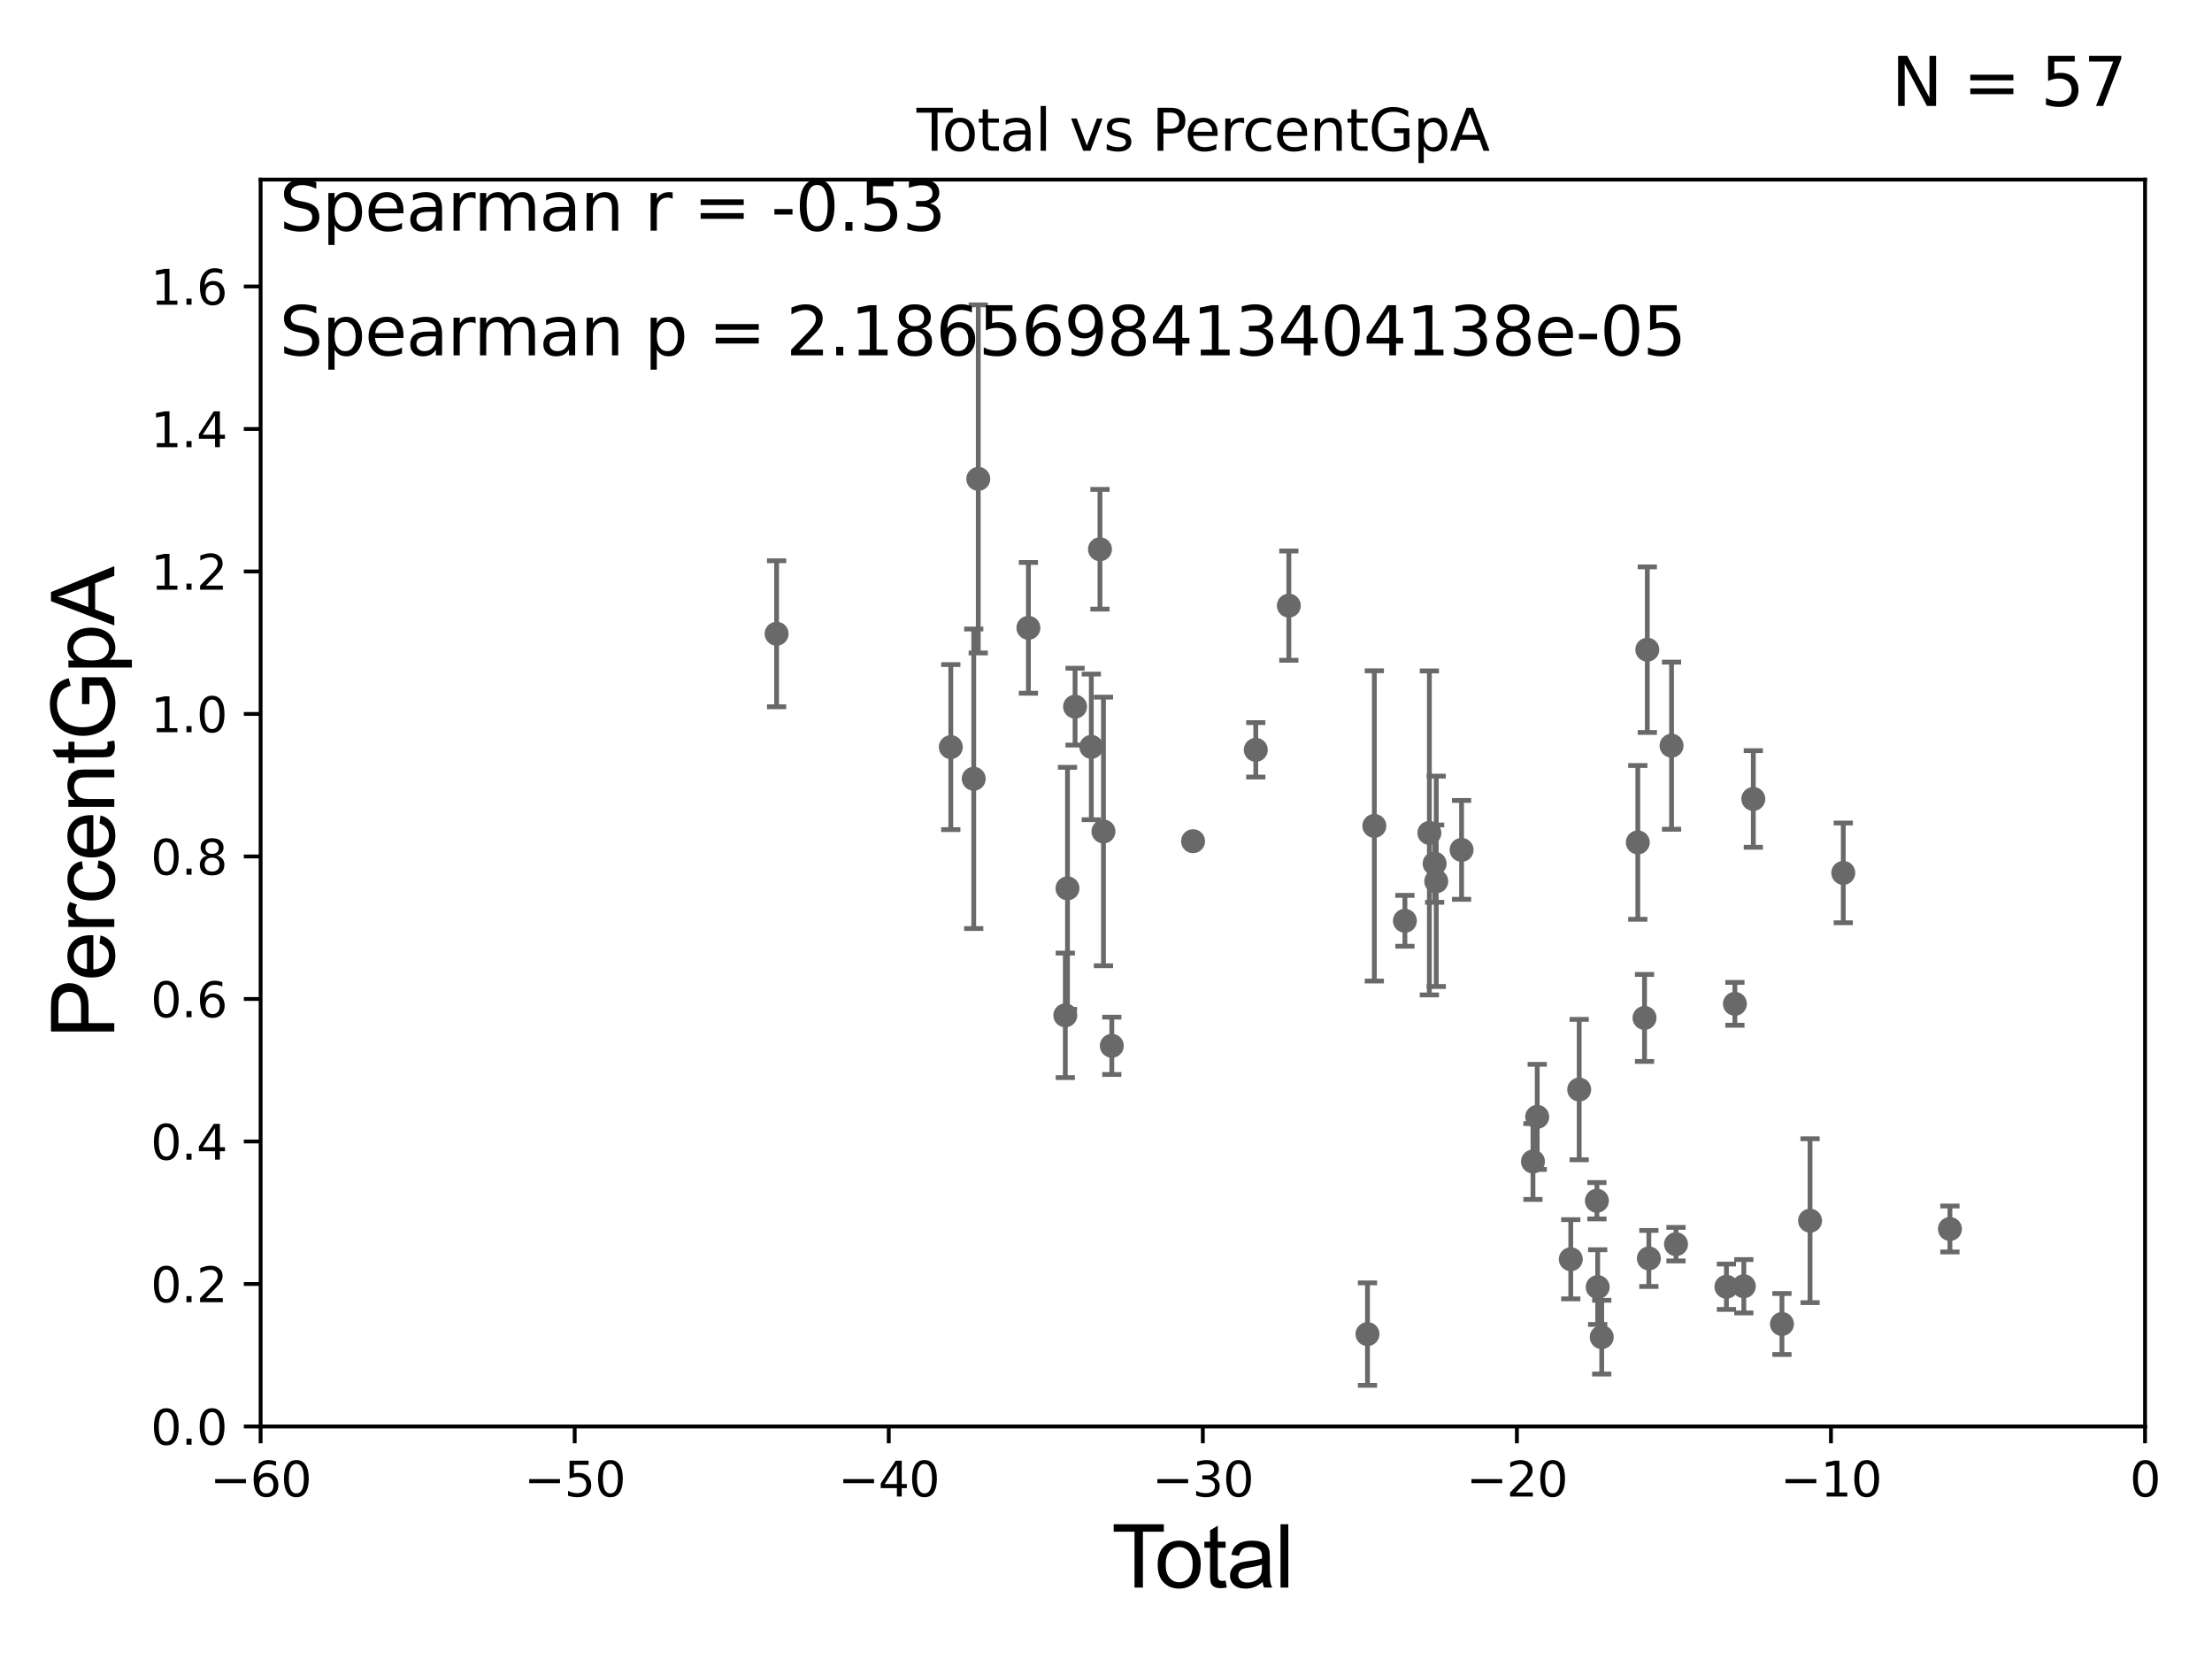 <?xml version="1.0" encoding="utf-8" standalone="no"?>
<!DOCTYPE svg PUBLIC "-//W3C//DTD SVG 1.1//EN"
  "http://www.w3.org/Graphics/SVG/1.1/DTD/svg11.dtd">
<svg xmlns:xlink="http://www.w3.org/1999/xlink" width="460.8pt" height="345.6pt" viewBox="0 0 460.8 345.6" xmlns="http://www.w3.org/2000/svg" version="1.1">
 <defs>
  <style type="text/css">*{stroke-linejoin: round; stroke-linecap: butt}</style>
 </defs>
 <g id="figure_1">
  <g id="patch_1">
   <path d="M 0 345.6 
L 460.8 345.6 
L 460.8 0 
L 0 0 
z
" style="fill: #ffffff"/>
  </g>
  <g id="axes_1">
   <g id="patch_2">
    <path d="M 54.29 297.16 
L 446.85 297.16 
L 446.85 37.411 
L 54.29 37.411 
z
" style="fill: #ffffff"/>
   </g>
   <g id="PathCollection_1">
    <defs>
     <path id="m093444ccf0" d="M 0 1.118 
C 0.297 1.118 0.581 1 0.791 0.791 
C 1 0.581 1.118 0.297 1.118 0 
C 1.118 -0.297 1 -0.581 0.791 -0.791 
C 0.581 -1 0.297 -1.118 0 -1.118 
C -0.297 -1.118 -0.581 -1 -0.791 -0.791 
C -1 -0.581 -1.118 -0.297 -1.118 0 
C -1.118 0.297 -1 0.581 -0.791 0.791 
C -0.581 1 -0.297 1.118 0 1.118 
z
" style="stroke: #696969"/>
    </defs>
    <g clip-path="url(#p11687b2392)">
     <use xlink:href="#m093444ccf0" x="161.782" y="132.023" style="fill: #696969; stroke: #696969"/>
     <use xlink:href="#m093444ccf0" x="342.585" y="212.051" style="fill: #696969; stroke: #696969"/>
     <use xlink:href="#m093444ccf0" x="343.166" y="135.341" style="fill: #696969; stroke: #696969"/>
     <use xlink:href="#m093444ccf0" x="343.49" y="262.158" style="fill: #696969; stroke: #696969"/>
     <use xlink:href="#m093444ccf0" x="348.216" y="155.338" style="fill: #696969; stroke: #696969"/>
     <use xlink:href="#m093444ccf0" x="349.144" y="259.187" style="fill: #696969; stroke: #696969"/>
     <use xlink:href="#m093444ccf0" x="359.647" y="268.053" style="fill: #696969; stroke: #696969"/>
     <use xlink:href="#m093444ccf0" x="361.409" y="209.115" style="fill: #696969; stroke: #696969"/>
     <use xlink:href="#m093444ccf0" x="363.269" y="267.951" style="fill: #696969; stroke: #696969"/>
     <use xlink:href="#m093444ccf0" x="365.247" y="166.435" style="fill: #696969; stroke: #696969"/>
     <use xlink:href="#m093444ccf0" x="371.212" y="275.812" style="fill: #696969; stroke: #696969"/>
     <use xlink:href="#m093444ccf0" x="377.068" y="254.293" style="fill: #696969; stroke: #696969"/>
     <use xlink:href="#m093444ccf0" x="383.988" y="181.837" style="fill: #696969; stroke: #696969"/>
     <use xlink:href="#m093444ccf0" x="406.205" y="256.02" style="fill: #696969; stroke: #696969"/>
     <use xlink:href="#m093444ccf0" x="454.022" y="273.313" style="fill: #696969; stroke: #696969"/>
     <use xlink:href="#m093444ccf0" x="479.043" y="267.64" style="fill: #696969; stroke: #696969"/>
     <use xlink:href="#m093444ccf0" x="479.774" y="245.001" style="fill: #696969; stroke: #696969"/>
     <use xlink:href="#m093444ccf0" x="494.147" y="261.55" style="fill: #696969; stroke: #696969"/>
     <use xlink:href="#m093444ccf0" x="497.877" y="244.886" style="fill: #696969; stroke: #696969"/>
     <use xlink:href="#m093444ccf0" x="33178.6" y="240.766" style="fill: #696969; stroke: #696969"/>
     <use xlink:href="#m093444ccf0" x="33178.6" y="183.172" style="fill: #696969; stroke: #696969"/>
     <use xlink:href="#m093444ccf0" x="341.185" y="175.487" style="fill: #696969; stroke: #696969"/>
     <use xlink:href="#m093444ccf0" x="33178.6" y="175.465" style="fill: #696969; stroke: #696969"/>
     <use xlink:href="#m093444ccf0" x="33178.6" y="277.324" style="fill: #696969; stroke: #696969"/>
     <use xlink:href="#m093444ccf0" x="333.67" y="278.551" style="fill: #696969; stroke: #696969"/>
     <use xlink:href="#m093444ccf0" x="332.664" y="250.135" style="fill: #696969; stroke: #696969"/>
     <use xlink:href="#m093444ccf0" x="198.07" y="155.633" style="fill: #696969; stroke: #696969"/>
     <use xlink:href="#m093444ccf0" x="202.847" y="162.23" style="fill: #696969; stroke: #696969"/>
     <use xlink:href="#m093444ccf0" x="203.79" y="99.765" style="fill: #696969; stroke: #696969"/>
     <use xlink:href="#m093444ccf0" x="214.237" y="130.79" style="fill: #696969; stroke: #696969"/>
     <use xlink:href="#m093444ccf0" x="221.922" y="211.513" style="fill: #696969; stroke: #696969"/>
     <use xlink:href="#m093444ccf0" x="222.379" y="185.062" style="fill: #696969; stroke: #696969"/>
     <use xlink:href="#m093444ccf0" x="223.959" y="147.21" style="fill: #696969; stroke: #696969"/>
     <use xlink:href="#m093444ccf0" x="227.34" y="155.588" style="fill: #696969; stroke: #696969"/>
     <use xlink:href="#m093444ccf0" x="229.144" y="114.422" style="fill: #696969; stroke: #696969"/>
     <use xlink:href="#m093444ccf0" x="229.87" y="173.206" style="fill: #696969; stroke: #696969"/>
     <use xlink:href="#m093444ccf0" x="231.61" y="217.86" style="fill: #696969; stroke: #696969"/>
     <use xlink:href="#m093444ccf0" x="248.537" y="175.238" style="fill: #696969; stroke: #696969"/>
     <use xlink:href="#m093444ccf0" x="261.6" y="156.205" style="fill: #696969; stroke: #696969"/>
     <use xlink:href="#m093444ccf0" x="268.489" y="126.165" style="fill: #696969; stroke: #696969"/>
     <use xlink:href="#m093444ccf0" x="284.872" y="277.915" style="fill: #696969; stroke: #696969"/>
     <use xlink:href="#m093444ccf0" x="286.299" y="172.053" style="fill: #696969; stroke: #696969"/>
     <use xlink:href="#m093444ccf0" x="292.669" y="191.818" style="fill: #696969; stroke: #696969"/>
     <use xlink:href="#m093444ccf0" x="297.766" y="173.512" style="fill: #696969; stroke: #696969"/>
     <use xlink:href="#m093444ccf0" x="298.861" y="179.908" style="fill: #696969; stroke: #696969"/>
     <use xlink:href="#m093444ccf0" x="299.197" y="183.593" style="fill: #696969; stroke: #696969"/>
     <use xlink:href="#m093444ccf0" x="304.472" y="177.045" style="fill: #696969; stroke: #696969"/>
     <use xlink:href="#m093444ccf0" x="319.345" y="241.967" style="fill: #696969; stroke: #696969"/>
     <use xlink:href="#m093444ccf0" x="320.23" y="232.664" style="fill: #696969; stroke: #696969"/>
     <use xlink:href="#m093444ccf0" x="327.221" y="262.321" style="fill: #696969; stroke: #696969"/>
     <use xlink:href="#m093444ccf0" x="328.975" y="226.974" style="fill: #696969; stroke: #696969"/>
     <use xlink:href="#m093444ccf0" x="332.826" y="268.127" style="fill: #696969; stroke: #696969"/>
     <use xlink:href="#m093444ccf0" x="33178.6" y="268.067" style="fill: #696969; stroke: #696969"/>
    </g>
   </g>
   <g id="matplotlib.axis_1">
    <g id="xtick_1">
     <g id="line2d_1">
      <defs>
       <path id="m8167092dd9" d="M 0 0 
L 0 3.5 
" style="stroke: #000000; stroke-width: 0.8"/>
      </defs>
      <g>
       <use xlink:href="#m8167092dd9" x="54.29" y="297.16" style="stroke: #000000; stroke-width: 0.8"/>
      </g>
     </g>
     <g id="text_1">
      <!-- −60 -->
      <g transform="translate(43.738 311.758)scale(0.1 -0.1)">
       <defs>
        <path id="DejaVuSans-2212" d="M 678 2272 
L 4684 2272 
L 4684 1741 
L 678 1741 
L 678 2272 
z
" transform="scale(0.016)"/>
        <path id="DejaVuSans-36" d="M 2113 2584 
Q 1688 2584 1439 2293 
Q 1191 2003 1191 1497 
Q 1191 994 1439 701 
Q 1688 409 2113 409 
Q 2538 409 2786 701 
Q 3034 994 3034 1497 
Q 3034 2003 2786 2293 
Q 2538 2584 2113 2584 
z
M 3366 4563 
L 3366 3988 
Q 3128 4100 2886 4159 
Q 2644 4219 2406 4219 
Q 1781 4219 1451 3797 
Q 1122 3375 1075 2522 
Q 1259 2794 1537 2939 
Q 1816 3084 2150 3084 
Q 2853 3084 3261 2657 
Q 3669 2231 3669 1497 
Q 3669 778 3244 343 
Q 2819 -91 2113 -91 
Q 1303 -91 875 529 
Q 447 1150 447 2328 
Q 447 3434 972 4092 
Q 1497 4750 2381 4750 
Q 2619 4750 2861 4703 
Q 3103 4656 3366 4563 
z
" transform="scale(0.016)"/>
        <path id="DejaVuSans-30" d="M 2034 4250 
Q 1547 4250 1301 3770 
Q 1056 3291 1056 2328 
Q 1056 1369 1301 889 
Q 1547 409 2034 409 
Q 2525 409 2770 889 
Q 3016 1369 3016 2328 
Q 3016 3291 2770 3770 
Q 2525 4250 2034 4250 
z
M 2034 4750 
Q 2819 4750 3233 4129 
Q 3647 3509 3647 2328 
Q 3647 1150 3233 529 
Q 2819 -91 2034 -91 
Q 1250 -91 836 529 
Q 422 1150 422 2328 
Q 422 3509 836 4129 
Q 1250 4750 2034 4750 
z
" transform="scale(0.016)"/>
       </defs>
       <use xlink:href="#DejaVuSans-2212"/>
       <use xlink:href="#DejaVuSans-36" x="83.789"/>
       <use xlink:href="#DejaVuSans-30" x="147.412"/>
      </g>
     </g>
    </g>
    <g id="xtick_2">
     <g id="line2d_2">
      <g>
       <use xlink:href="#m8167092dd9" x="119.717" y="297.16" style="stroke: #000000; stroke-width: 0.8"/>
      </g>
     </g>
     <g id="text_2">
      <!-- −50 -->
      <g transform="translate(109.164 311.758)scale(0.1 -0.1)">
       <defs>
        <path id="DejaVuSans-35" d="M 691 4666 
L 3169 4666 
L 3169 4134 
L 1269 4134 
L 1269 2991 
Q 1406 3038 1543 3061 
Q 1681 3084 1819 3084 
Q 2600 3084 3056 2656 
Q 3513 2228 3513 1497 
Q 3513 744 3044 326 
Q 2575 -91 1722 -91 
Q 1428 -91 1123 -41 
Q 819 9 494 109 
L 494 744 
Q 775 591 1075 516 
Q 1375 441 1709 441 
Q 2250 441 2565 725 
Q 2881 1009 2881 1497 
Q 2881 1984 2565 2268 
Q 2250 2553 1709 2553 
Q 1456 2553 1204 2497 
Q 953 2441 691 2322 
L 691 4666 
z
" transform="scale(0.016)"/>
       </defs>
       <use xlink:href="#DejaVuSans-2212"/>
       <use xlink:href="#DejaVuSans-35" x="83.789"/>
       <use xlink:href="#DejaVuSans-30" x="147.412"/>
      </g>
     </g>
    </g>
    <g id="xtick_3">
     <g id="line2d_3">
      <g>
       <use xlink:href="#m8167092dd9" x="185.143" y="297.16" style="stroke: #000000; stroke-width: 0.8"/>
      </g>
     </g>
     <g id="text_3">
      <!-- −40 -->
      <g transform="translate(174.591 311.758)scale(0.1 -0.1)">
       <defs>
        <path id="DejaVuSans-34" d="M 2419 4116 
L 825 1625 
L 2419 1625 
L 2419 4116 
z
M 2253 4666 
L 3047 4666 
L 3047 1625 
L 3713 1625 
L 3713 1100 
L 3047 1100 
L 3047 0 
L 2419 0 
L 2419 1100 
L 313 1100 
L 313 1709 
L 2253 4666 
z
" transform="scale(0.016)"/>
       </defs>
       <use xlink:href="#DejaVuSans-2212"/>
       <use xlink:href="#DejaVuSans-34" x="83.789"/>
       <use xlink:href="#DejaVuSans-30" x="147.412"/>
      </g>
     </g>
    </g>
    <g id="xtick_4">
     <g id="line2d_4">
      <g>
       <use xlink:href="#m8167092dd9" x="250.57" y="297.16" style="stroke: #000000; stroke-width: 0.8"/>
      </g>
     </g>
     <g id="text_4">
      <!-- −30 -->
      <g transform="translate(240.018 311.758)scale(0.1 -0.1)">
       <defs>
        <path id="DejaVuSans-33" d="M 2597 2516 
Q 3050 2419 3304 2112 
Q 3559 1806 3559 1356 
Q 3559 666 3084 287 
Q 2609 -91 1734 -91 
Q 1441 -91 1130 -33 
Q 819 25 488 141 
L 488 750 
Q 750 597 1062 519 
Q 1375 441 1716 441 
Q 2309 441 2620 675 
Q 2931 909 2931 1356 
Q 2931 1769 2642 2001 
Q 2353 2234 1838 2234 
L 1294 2234 
L 1294 2753 
L 1863 2753 
Q 2328 2753 2575 2939 
Q 2822 3125 2822 3475 
Q 2822 3834 2567 4026 
Q 2313 4219 1838 4219 
Q 1578 4219 1281 4162 
Q 984 4106 628 3988 
L 628 4550 
Q 988 4650 1302 4700 
Q 1616 4750 1894 4750 
Q 2613 4750 3031 4423 
Q 3450 4097 3450 3541 
Q 3450 3153 3228 2886 
Q 3006 2619 2597 2516 
z
" transform="scale(0.016)"/>
       </defs>
       <use xlink:href="#DejaVuSans-2212"/>
       <use xlink:href="#DejaVuSans-33" x="83.789"/>
       <use xlink:href="#DejaVuSans-30" x="147.412"/>
      </g>
     </g>
    </g>
    <g id="xtick_5">
     <g id="line2d_5">
      <g>
       <use xlink:href="#m8167092dd9" x="315.997" y="297.16" style="stroke: #000000; stroke-width: 0.8"/>
      </g>
     </g>
     <g id="text_5">
      <!-- −20 -->
      <g transform="translate(305.444 311.758)scale(0.1 -0.1)">
       <defs>
        <path id="DejaVuSans-32" d="M 1228 531 
L 3431 531 
L 3431 0 
L 469 0 
L 469 531 
Q 828 903 1448 1529 
Q 2069 2156 2228 2338 
Q 2531 2678 2651 2914 
Q 2772 3150 2772 3378 
Q 2772 3750 2511 3984 
Q 2250 4219 1831 4219 
Q 1534 4219 1204 4116 
Q 875 4013 500 3803 
L 500 4441 
Q 881 4594 1212 4672 
Q 1544 4750 1819 4750 
Q 2544 4750 2975 4387 
Q 3406 4025 3406 3419 
Q 3406 3131 3298 2873 
Q 3191 2616 2906 2266 
Q 2828 2175 2409 1742 
Q 1991 1309 1228 531 
z
" transform="scale(0.016)"/>
       </defs>
       <use xlink:href="#DejaVuSans-2212"/>
       <use xlink:href="#DejaVuSans-32" x="83.789"/>
       <use xlink:href="#DejaVuSans-30" x="147.412"/>
      </g>
     </g>
    </g>
    <g id="xtick_6">
     <g id="line2d_6">
      <g>
       <use xlink:href="#m8167092dd9" x="381.423" y="297.16" style="stroke: #000000; stroke-width: 0.8"/>
      </g>
     </g>
     <g id="text_6">
      <!-- −10 -->
      <g transform="translate(370.871 311.758)scale(0.1 -0.1)">
       <defs>
        <path id="DejaVuSans-31" d="M 794 531 
L 1825 531 
L 1825 4091 
L 703 3866 
L 703 4441 
L 1819 4666 
L 2450 4666 
L 2450 531 
L 3481 531 
L 3481 0 
L 794 0 
L 794 531 
z
" transform="scale(0.016)"/>
       </defs>
       <use xlink:href="#DejaVuSans-2212"/>
       <use xlink:href="#DejaVuSans-31" x="83.789"/>
       <use xlink:href="#DejaVuSans-30" x="147.412"/>
      </g>
     </g>
    </g>
    <g id="xtick_7">
     <g id="line2d_7">
      <g>
       <use xlink:href="#m8167092dd9" x="446.85" y="297.16" style="stroke: #000000; stroke-width: 0.8"/>
      </g>
     </g>
     <g id="text_7">
      <!-- 0 -->
      <g transform="translate(443.669 311.758)scale(0.1 -0.1)">
       <use xlink:href="#DejaVuSans-30"/>
      </g>
     </g>
    </g>
    <g id="text_8">
     <!-- Total -->
     <g transform="translate(231.565 330.722)scale(0.18 -0.18)">
      <defs>
       <path id="ArialMT-54" d="M 1659 0 
L 1659 4041 
L 150 4041 
L 150 4581 
L 3781 4581 
L 3781 4041 
L 2266 4041 
L 2266 0 
L 1659 0 
z
" transform="scale(0.016)"/>
       <path id="ArialMT-6f" d="M 213 1659 
Q 213 2581 725 3025 
Q 1153 3394 1769 3394 
Q 2453 3394 2887 2945 
Q 3322 2497 3322 1706 
Q 3322 1066 3130 698 
Q 2938 331 2570 128 
Q 2203 -75 1769 -75 
Q 1072 -75 642 372 
Q 213 819 213 1659 
z
M 791 1659 
Q 791 1022 1069 705 
Q 1347 388 1769 388 
Q 2188 388 2466 706 
Q 2744 1025 2744 1678 
Q 2744 2294 2464 2611 
Q 2184 2928 1769 2928 
Q 1347 2928 1069 2612 
Q 791 2297 791 1659 
z
" transform="scale(0.016)"/>
       <path id="ArialMT-74" d="M 1650 503 
L 1731 6 
Q 1494 -44 1306 -44 
Q 1000 -44 831 53 
Q 663 150 594 308 
Q 525 466 525 972 
L 525 2881 
L 113 2881 
L 113 3319 
L 525 3319 
L 525 4141 
L 1084 4478 
L 1084 3319 
L 1650 3319 
L 1650 2881 
L 1084 2881 
L 1084 941 
Q 1084 700 1114 631 
Q 1144 563 1211 522 
Q 1278 481 1403 481 
Q 1497 481 1650 503 
z
" transform="scale(0.016)"/>
       <path id="ArialMT-61" d="M 2588 409 
Q 2275 144 1986 34 
Q 1697 -75 1366 -75 
Q 819 -75 525 192 
Q 231 459 231 875 
Q 231 1119 342 1320 
Q 453 1522 633 1644 
Q 813 1766 1038 1828 
Q 1203 1872 1538 1913 
Q 2219 1994 2541 2106 
Q 2544 2222 2544 2253 
Q 2544 2597 2384 2738 
Q 2169 2928 1744 2928 
Q 1347 2928 1158 2789 
Q 969 2650 878 2297 
L 328 2372 
Q 403 2725 575 2942 
Q 747 3159 1072 3276 
Q 1397 3394 1825 3394 
Q 2250 3394 2515 3294 
Q 2781 3194 2906 3042 
Q 3031 2891 3081 2659 
Q 3109 2516 3109 2141 
L 3109 1391 
Q 3109 606 3145 398 
Q 3181 191 3288 0 
L 2700 0 
Q 2613 175 2588 409 
z
M 2541 1666 
Q 2234 1541 1622 1453 
Q 1275 1403 1131 1340 
Q 988 1278 909 1158 
Q 831 1038 831 891 
Q 831 666 1001 516 
Q 1172 366 1500 366 
Q 1825 366 2078 508 
Q 2331 650 2450 897 
Q 2541 1088 2541 1459 
L 2541 1666 
z
" transform="scale(0.016)"/>
       <path id="ArialMT-6c" d="M 409 0 
L 409 4581 
L 972 4581 
L 972 0 
L 409 0 
z
" transform="scale(0.016)"/>
      </defs>
      <use xlink:href="#ArialMT-54"/>
      <use xlink:href="#ArialMT-6f" x="49.959"/>
      <use xlink:href="#ArialMT-74" x="105.574"/>
      <use xlink:href="#ArialMT-61" x="133.357"/>
      <use xlink:href="#ArialMT-6c" x="188.973"/>
     </g>
    </g>
   </g>
   <g id="matplotlib.axis_2">
    <g id="ytick_1">
     <g id="line2d_8">
      <defs>
       <path id="mac3f658646" d="M 0 0 
L -3.5 0 
" style="stroke: #000000; stroke-width: 0.8"/>
      </defs>
      <g>
       <use xlink:href="#mac3f658646" x="54.29" y="297.16" style="stroke: #000000; stroke-width: 0.8"/>
      </g>
     </g>
     <g id="text_9">
      <!-- 0.0 -->
      <g transform="translate(31.387 300.959)scale(0.1 -0.1)">
       <defs>
        <path id="DejaVuSans-2e" d="M 684 794 
L 1344 794 
L 1344 0 
L 684 0 
L 684 794 
z
" transform="scale(0.016)"/>
       </defs>
       <use xlink:href="#DejaVuSans-30"/>
       <use xlink:href="#DejaVuSans-2e" x="63.623"/>
       <use xlink:href="#DejaVuSans-30" x="95.41"/>
      </g>
     </g>
    </g>
    <g id="ytick_2">
     <g id="line2d_9">
      <g>
       <use xlink:href="#mac3f658646" x="54.29" y="267.474" style="stroke: #000000; stroke-width: 0.8"/>
      </g>
     </g>
     <g id="text_10">
      <!-- 0.2 -->
      <g transform="translate(31.387 271.274)scale(0.1 -0.1)">
       <use xlink:href="#DejaVuSans-30"/>
       <use xlink:href="#DejaVuSans-2e" x="63.623"/>
       <use xlink:href="#DejaVuSans-32" x="95.41"/>
      </g>
     </g>
    </g>
    <g id="ytick_3">
     <g id="line2d_10">
      <g>
       <use xlink:href="#mac3f658646" x="54.29" y="237.789" style="stroke: #000000; stroke-width: 0.8"/>
      </g>
     </g>
     <g id="text_11">
      <!-- 0.4 -->
      <g transform="translate(31.387 241.588)scale(0.1 -0.1)">
       <use xlink:href="#DejaVuSans-30"/>
       <use xlink:href="#DejaVuSans-2e" x="63.623"/>
       <use xlink:href="#DejaVuSans-34" x="95.41"/>
      </g>
     </g>
    </g>
    <g id="ytick_4">
     <g id="line2d_11">
      <g>
       <use xlink:href="#mac3f658646" x="54.29" y="208.103" style="stroke: #000000; stroke-width: 0.8"/>
      </g>
     </g>
     <g id="text_12">
      <!-- 0.6 -->
      <g transform="translate(31.387 211.902)scale(0.1 -0.1)">
       <use xlink:href="#DejaVuSans-30"/>
       <use xlink:href="#DejaVuSans-2e" x="63.623"/>
       <use xlink:href="#DejaVuSans-36" x="95.41"/>
      </g>
     </g>
    </g>
    <g id="ytick_5">
     <g id="line2d_12">
      <g>
       <use xlink:href="#mac3f658646" x="54.29" y="178.418" style="stroke: #000000; stroke-width: 0.8"/>
      </g>
     </g>
     <g id="text_13">
      <!-- 0.8 -->
      <g transform="translate(31.387 182.217)scale(0.1 -0.1)">
       <defs>
        <path id="DejaVuSans-38" d="M 2034 2216 
Q 1584 2216 1326 1975 
Q 1069 1734 1069 1313 
Q 1069 891 1326 650 
Q 1584 409 2034 409 
Q 2484 409 2743 651 
Q 3003 894 3003 1313 
Q 3003 1734 2745 1975 
Q 2488 2216 2034 2216 
z
M 1403 2484 
Q 997 2584 770 2862 
Q 544 3141 544 3541 
Q 544 4100 942 4425 
Q 1341 4750 2034 4750 
Q 2731 4750 3128 4425 
Q 3525 4100 3525 3541 
Q 3525 3141 3298 2862 
Q 3072 2584 2669 2484 
Q 3125 2378 3379 2068 
Q 3634 1759 3634 1313 
Q 3634 634 3220 271 
Q 2806 -91 2034 -91 
Q 1263 -91 848 271 
Q 434 634 434 1313 
Q 434 1759 690 2068 
Q 947 2378 1403 2484 
z
M 1172 3481 
Q 1172 3119 1398 2916 
Q 1625 2713 2034 2713 
Q 2441 2713 2670 2916 
Q 2900 3119 2900 3481 
Q 2900 3844 2670 4047 
Q 2441 4250 2034 4250 
Q 1625 4250 1398 4047 
Q 1172 3844 1172 3481 
z
" transform="scale(0.016)"/>
       </defs>
       <use xlink:href="#DejaVuSans-30"/>
       <use xlink:href="#DejaVuSans-2e" x="63.623"/>
       <use xlink:href="#DejaVuSans-38" x="95.41"/>
      </g>
     </g>
    </g>
    <g id="ytick_6">
     <g id="line2d_13">
      <g>
       <use xlink:href="#mac3f658646" x="54.29" y="148.732" style="stroke: #000000; stroke-width: 0.8"/>
      </g>
     </g>
     <g id="text_14">
      <!-- 1.0 -->
      <g transform="translate(31.387 152.531)scale(0.1 -0.1)">
       <use xlink:href="#DejaVuSans-31"/>
       <use xlink:href="#DejaVuSans-2e" x="63.623"/>
       <use xlink:href="#DejaVuSans-30" x="95.41"/>
      </g>
     </g>
    </g>
    <g id="ytick_7">
     <g id="line2d_14">
      <g>
       <use xlink:href="#mac3f658646" x="54.29" y="119.047" style="stroke: #000000; stroke-width: 0.8"/>
      </g>
     </g>
     <g id="text_15">
      <!-- 1.2 -->
      <g transform="translate(31.387 122.846)scale(0.1 -0.1)">
       <use xlink:href="#DejaVuSans-31"/>
       <use xlink:href="#DejaVuSans-2e" x="63.623"/>
       <use xlink:href="#DejaVuSans-32" x="95.41"/>
      </g>
     </g>
    </g>
    <g id="ytick_8">
     <g id="line2d_15">
      <g>
       <use xlink:href="#mac3f658646" x="54.29" y="89.361" style="stroke: #000000; stroke-width: 0.8"/>
      </g>
     </g>
     <g id="text_16">
      <!-- 1.4 -->
      <g transform="translate(31.387 93.16)scale(0.1 -0.1)">
       <use xlink:href="#DejaVuSans-31"/>
       <use xlink:href="#DejaVuSans-2e" x="63.623"/>
       <use xlink:href="#DejaVuSans-34" x="95.41"/>
      </g>
     </g>
    </g>
    <g id="ytick_9">
     <g id="line2d_16">
      <g>
       <use xlink:href="#mac3f658646" x="54.29" y="59.675" style="stroke: #000000; stroke-width: 0.8"/>
      </g>
     </g>
     <g id="text_17">
      <!-- 1.6 -->
      <g transform="translate(31.387 63.475)scale(0.1 -0.1)">
       <use xlink:href="#DejaVuSans-31"/>
       <use xlink:href="#DejaVuSans-2e" x="63.623"/>
       <use xlink:href="#DejaVuSans-36" x="95.41"/>
      </g>
     </g>
    </g>
    <g id="text_18">
     <!-- PercentGpA -->
     <g transform="translate(23.809 216.309)rotate(-90)scale(0.18 -0.18)">
      <defs>
       <path id="ArialMT-50" d="M 494 0 
L 494 4581 
L 2222 4581 
Q 2678 4581 2919 4538 
Q 3256 4481 3484 4323 
Q 3713 4166 3852 3881 
Q 3991 3597 3991 3256 
Q 3991 2672 3619 2267 
Q 3247 1863 2275 1863 
L 1100 1863 
L 1100 0 
L 494 0 
z
M 1100 2403 
L 2284 2403 
Q 2872 2403 3119 2622 
Q 3366 2841 3366 3238 
Q 3366 3525 3220 3729 
Q 3075 3934 2838 4000 
Q 2684 4041 2272 4041 
L 1100 4041 
L 1100 2403 
z
" transform="scale(0.016)"/>
       <path id="ArialMT-65" d="M 2694 1069 
L 3275 997 
Q 3138 488 2766 206 
Q 2394 -75 1816 -75 
Q 1088 -75 661 373 
Q 234 822 234 1631 
Q 234 2469 665 2931 
Q 1097 3394 1784 3394 
Q 2450 3394 2872 2941 
Q 3294 2488 3294 1666 
Q 3294 1616 3291 1516 
L 816 1516 
Q 847 969 1125 678 
Q 1403 388 1819 388 
Q 2128 388 2347 550 
Q 2566 713 2694 1069 
z
M 847 1978 
L 2700 1978 
Q 2663 2397 2488 2606 
Q 2219 2931 1791 2931 
Q 1403 2931 1139 2672 
Q 875 2413 847 1978 
z
" transform="scale(0.016)"/>
       <path id="ArialMT-72" d="M 416 0 
L 416 3319 
L 922 3319 
L 922 2816 
Q 1116 3169 1280 3281 
Q 1444 3394 1641 3394 
Q 1925 3394 2219 3213 
L 2025 2691 
Q 1819 2813 1613 2813 
Q 1428 2813 1281 2702 
Q 1134 2591 1072 2394 
Q 978 2094 978 1738 
L 978 0 
L 416 0 
z
" transform="scale(0.016)"/>
       <path id="ArialMT-63" d="M 2588 1216 
L 3141 1144 
Q 3050 572 2676 248 
Q 2303 -75 1759 -75 
Q 1078 -75 664 370 
Q 250 816 250 1647 
Q 250 2184 428 2587 
Q 606 2991 970 3192 
Q 1334 3394 1763 3394 
Q 2303 3394 2647 3120 
Q 2991 2847 3088 2344 
L 2541 2259 
Q 2463 2594 2264 2762 
Q 2066 2931 1784 2931 
Q 1359 2931 1093 2626 
Q 828 2322 828 1663 
Q 828 994 1084 691 
Q 1341 388 1753 388 
Q 2084 388 2306 591 
Q 2528 794 2588 1216 
z
" transform="scale(0.016)"/>
       <path id="ArialMT-6e" d="M 422 0 
L 422 3319 
L 928 3319 
L 928 2847 
Q 1294 3394 1984 3394 
Q 2284 3394 2536 3286 
Q 2788 3178 2913 3003 
Q 3038 2828 3088 2588 
Q 3119 2431 3119 2041 
L 3119 0 
L 2556 0 
L 2556 2019 
Q 2556 2363 2490 2533 
Q 2425 2703 2258 2804 
Q 2091 2906 1866 2906 
Q 1506 2906 1245 2678 
Q 984 2450 984 1813 
L 984 0 
L 422 0 
z
" transform="scale(0.016)"/>
       <path id="ArialMT-47" d="M 2638 1797 
L 2638 2334 
L 4578 2338 
L 4578 638 
Q 4131 281 3656 101 
Q 3181 -78 2681 -78 
Q 2006 -78 1454 211 
Q 903 500 622 1047 
Q 341 1594 341 2269 
Q 341 2938 620 3517 
Q 900 4097 1425 4378 
Q 1950 4659 2634 4659 
Q 3131 4659 3532 4498 
Q 3934 4338 4162 4050 
Q 4391 3763 4509 3300 
L 3963 3150 
Q 3859 3500 3706 3700 
Q 3553 3900 3268 4020 
Q 2984 4141 2638 4141 
Q 2222 4141 1919 4014 
Q 1616 3888 1430 3681 
Q 1244 3475 1141 3228 
Q 966 2803 966 2306 
Q 966 1694 1177 1281 
Q 1388 869 1791 669 
Q 2194 469 2647 469 
Q 3041 469 3416 620 
Q 3791 772 3984 944 
L 3984 1797 
L 2638 1797 
z
" transform="scale(0.016)"/>
       <path id="ArialMT-70" d="M 422 -1272 
L 422 3319 
L 934 3319 
L 934 2888 
Q 1116 3141 1344 3267 
Q 1572 3394 1897 3394 
Q 2322 3394 2647 3175 
Q 2972 2956 3137 2557 
Q 3303 2159 3303 1684 
Q 3303 1175 3120 767 
Q 2938 359 2589 142 
Q 2241 -75 1856 -75 
Q 1575 -75 1351 44 
Q 1128 163 984 344 
L 984 -1272 
L 422 -1272 
z
M 931 1641 
Q 931 1000 1190 694 
Q 1450 388 1819 388 
Q 2194 388 2461 705 
Q 2728 1022 2728 1688 
Q 2728 2322 2467 2637 
Q 2206 2953 1844 2953 
Q 1484 2953 1207 2617 
Q 931 2281 931 1641 
z
" transform="scale(0.016)"/>
       <path id="ArialMT-41" d="M -9 0 
L 1750 4581 
L 2403 4581 
L 4278 0 
L 3588 0 
L 3053 1388 
L 1138 1388 
L 634 0 
L -9 0 
z
M 1313 1881 
L 2866 1881 
L 2388 3150 
Q 2169 3728 2063 4100 
Q 1975 3659 1816 3225 
L 1313 1881 
z
" transform="scale(0.016)"/>
      </defs>
      <use xlink:href="#ArialMT-50"/>
      <use xlink:href="#ArialMT-65" x="66.699"/>
      <use xlink:href="#ArialMT-72" x="122.314"/>
      <use xlink:href="#ArialMT-63" x="155.615"/>
      <use xlink:href="#ArialMT-65" x="205.615"/>
      <use xlink:href="#ArialMT-6e" x="261.23"/>
      <use xlink:href="#ArialMT-74" x="316.846"/>
      <use xlink:href="#ArialMT-47" x="344.629"/>
      <use xlink:href="#ArialMT-70" x="422.412"/>
      <use xlink:href="#ArialMT-41" x="478.027"/>
     </g>
    </g>
   </g>
   <g id="LineCollection_1">
    <path d="M 161.782 147.234 
L 161.782 116.812 
" clip-path="url(#p11687b2392)" style="fill: none; stroke: #696969"/>
    <path d="M 342.585 221.113 
L 342.585 202.988 
" clip-path="url(#p11687b2392)" style="fill: none; stroke: #696969"/>
    <path d="M 343.166 152.589 
L 343.166 118.093 
" clip-path="url(#p11687b2392)" style="fill: none; stroke: #696969"/>
    <path d="M 343.49 267.999 
L 343.49 256.318 
" clip-path="url(#p11687b2392)" style="fill: none; stroke: #696969"/>
    <path d="M 348.216 172.743 
L 348.216 137.932 
" clip-path="url(#p11687b2392)" style="fill: none; stroke: #696969"/>
    <path d="M 349.144 262.68 
L 349.144 255.694 
" clip-path="url(#p11687b2392)" style="fill: none; stroke: #696969"/>
    <path d="M 359.647 272.778 
L 359.647 263.328 
" clip-path="url(#p11687b2392)" style="fill: none; stroke: #696969"/>
    <path d="M 361.409 213.579 
L 361.409 204.65 
" clip-path="url(#p11687b2392)" style="fill: none; stroke: #696969"/>
    <path d="M 363.269 273.513 
L 363.269 262.389 
" clip-path="url(#p11687b2392)" style="fill: none; stroke: #696969"/>
    <path d="M 365.247 176.498 
L 365.247 156.372 
" clip-path="url(#p11687b2392)" style="fill: none; stroke: #696969"/>
    <path d="M 371.212 282.163 
L 371.212 269.461 
" clip-path="url(#p11687b2392)" style="fill: none; stroke: #696969"/>
    <path d="M 377.068 271.362 
L 377.068 237.224 
" clip-path="url(#p11687b2392)" style="fill: none; stroke: #696969"/>
    <path d="M 383.988 192.225 
L 383.988 171.449 
" clip-path="url(#p11687b2392)" style="fill: none; stroke: #696969"/>
    <path d="M 406.205 260.805 
L 406.205 251.235 
" clip-path="url(#p11687b2392)" style="fill: none; stroke: #696969"/>
    <path d="M 454.022 286.196 
L 454.022 260.429 
" clip-path="url(#p11687b2392)" style="fill: none; stroke: #696969"/>
    <path clip-path="url(#p11687b2392)" style="fill: none; stroke: #696969"/>
    <path clip-path="url(#p11687b2392)" style="fill: none; stroke: #696969"/>
    <path clip-path="url(#p11687b2392)" style="fill: none; stroke: #696969"/>
    <path clip-path="url(#p11687b2392)" style="fill: none; stroke: #696969"/>
    <path clip-path="url(#p11687b2392)" style="fill: none; stroke: #696969"/>
    <path clip-path="url(#p11687b2392)" style="fill: none; stroke: #696969"/>
    <path clip-path="url(#p11687b2392)" style="fill: none; stroke: #696969"/>
    <path clip-path="url(#p11687b2392)" style="fill: none; stroke: #696969"/>
    <path clip-path="url(#p11687b2392)" style="fill: none; stroke: #696969"/>
    <path clip-path="url(#p11687b2392)" style="fill: none; stroke: #696969"/>
    <path clip-path="url(#p11687b2392)" style="fill: none; stroke: #696969"/>
    <path d="M 341.185 191.506 
L 341.185 159.469 
" clip-path="url(#p11687b2392)" style="fill: none; stroke: #696969"/>
    <path clip-path="url(#p11687b2392)" style="fill: none; stroke: #696969"/>
    <path d="M 333.67 286.235 
L 333.67 270.867 
" clip-path="url(#p11687b2392)" style="fill: none; stroke: #696969"/>
    <path d="M 332.664 253.922 
L 332.664 246.348 
" clip-path="url(#p11687b2392)" style="fill: none; stroke: #696969"/>
    <path d="M 198.07 172.826 
L 198.07 138.441 
" clip-path="url(#p11687b2392)" style="fill: none; stroke: #696969"/>
    <path d="M 202.847 193.428 
L 202.847 131.032 
" clip-path="url(#p11687b2392)" style="fill: none; stroke: #696969"/>
    <path d="M 203.79 136.021 
L 203.79 63.509 
" clip-path="url(#p11687b2392)" style="fill: none; stroke: #696969"/>
    <path d="M 214.237 144.41 
L 214.237 117.171 
" clip-path="url(#p11687b2392)" style="fill: none; stroke: #696969"/>
    <path d="M 221.922 224.482 
L 221.922 198.543 
" clip-path="url(#p11687b2392)" style="fill: none; stroke: #696969"/>
    <path d="M 222.379 210.272 
L 222.379 159.852 
" clip-path="url(#p11687b2392)" style="fill: none; stroke: #696969"/>
    <path d="M 223.959 155.216 
L 223.959 139.204 
" clip-path="url(#p11687b2392)" style="fill: none; stroke: #696969"/>
    <path d="M 227.34 170.757 
L 227.34 140.42 
" clip-path="url(#p11687b2392)" style="fill: none; stroke: #696969"/>
    <path d="M 229.144 126.892 
L 229.144 101.952 
" clip-path="url(#p11687b2392)" style="fill: none; stroke: #696969"/>
    <path d="M 229.87 201.189 
L 229.87 145.223 
" clip-path="url(#p11687b2392)" style="fill: none; stroke: #696969"/>
    <path d="M 231.61 223.832 
L 231.61 211.887 
" clip-path="url(#p11687b2392)" style="fill: none; stroke: #696969"/>
    <path d="M 248.537 175.754 
L 248.537 174.721 
" clip-path="url(#p11687b2392)" style="fill: none; stroke: #696969"/>
    <path d="M 261.6 161.88 
L 261.6 150.531 
" clip-path="url(#p11687b2392)" style="fill: none; stroke: #696969"/>
    <path d="M 268.489 137.548 
L 268.489 114.781 
" clip-path="url(#p11687b2392)" style="fill: none; stroke: #696969"/>
    <path d="M 284.872 288.587 
L 284.872 267.243 
" clip-path="url(#p11687b2392)" style="fill: none; stroke: #696969"/>
    <path d="M 286.299 204.366 
L 286.299 139.74 
" clip-path="url(#p11687b2392)" style="fill: none; stroke: #696969"/>
    <path d="M 292.669 197.115 
L 292.669 186.521 
" clip-path="url(#p11687b2392)" style="fill: none; stroke: #696969"/>
    <path d="M 297.766 207.261 
L 297.766 139.763 
" clip-path="url(#p11687b2392)" style="fill: none; stroke: #696969"/>
    <path d="M 298.861 187.967 
L 298.861 171.85 
" clip-path="url(#p11687b2392)" style="fill: none; stroke: #696969"/>
    <path d="M 299.197 205.505 
L 299.197 161.681 
" clip-path="url(#p11687b2392)" style="fill: none; stroke: #696969"/>
    <path d="M 304.472 187.341 
L 304.472 166.748 
" clip-path="url(#p11687b2392)" style="fill: none; stroke: #696969"/>
    <path d="M 319.345 249.864 
L 319.345 234.07 
" clip-path="url(#p11687b2392)" style="fill: none; stroke: #696969"/>
    <path d="M 320.23 243.612 
L 320.23 221.716 
" clip-path="url(#p11687b2392)" style="fill: none; stroke: #696969"/>
    <path d="M 327.221 270.572 
L 327.221 254.069 
" clip-path="url(#p11687b2392)" style="fill: none; stroke: #696969"/>
    <path d="M 328.975 241.598 
L 328.975 212.351 
" clip-path="url(#p11687b2392)" style="fill: none; stroke: #696969"/>
    <path d="M 332.826 275.908 
L 332.826 260.346 
" clip-path="url(#p11687b2392)" style="fill: none; stroke: #696969"/>
    <path clip-path="url(#p11687b2392)" style="fill: none; stroke: #696969"/>
   </g>
   <g id="line2d_17">
    <defs>
     <path id="m509c227c01" d="M 2 0 
L -2 -0 
" style="stroke: #696969"/>
    </defs>
    <g clip-path="url(#p11687b2392)">
     <use xlink:href="#m509c227c01" x="161.782" y="147.234" style="fill: #696969; stroke: #696969"/>
     <use xlink:href="#m509c227c01" x="342.585" y="221.113" style="fill: #696969; stroke: #696969"/>
     <use xlink:href="#m509c227c01" x="343.166" y="152.589" style="fill: #696969; stroke: #696969"/>
     <use xlink:href="#m509c227c01" x="343.49" y="267.999" style="fill: #696969; stroke: #696969"/>
     <use xlink:href="#m509c227c01" x="348.216" y="172.743" style="fill: #696969; stroke: #696969"/>
     <use xlink:href="#m509c227c01" x="349.144" y="262.68" style="fill: #696969; stroke: #696969"/>
     <use xlink:href="#m509c227c01" x="359.647" y="272.778" style="fill: #696969; stroke: #696969"/>
     <use xlink:href="#m509c227c01" x="361.409" y="213.579" style="fill: #696969; stroke: #696969"/>
     <use xlink:href="#m509c227c01" x="363.269" y="273.513" style="fill: #696969; stroke: #696969"/>
     <use xlink:href="#m509c227c01" x="365.247" y="176.498" style="fill: #696969; stroke: #696969"/>
     <use xlink:href="#m509c227c01" x="371.212" y="282.163" style="fill: #696969; stroke: #696969"/>
     <use xlink:href="#m509c227c01" x="377.068" y="271.362" style="fill: #696969; stroke: #696969"/>
     <use xlink:href="#m509c227c01" x="383.988" y="192.225" style="fill: #696969; stroke: #696969"/>
     <use xlink:href="#m509c227c01" x="406.205" y="260.805" style="fill: #696969; stroke: #696969"/>
     <use xlink:href="#m509c227c01" x="454.022" y="286.196" style="fill: #696969; stroke: #696969"/>
     <use xlink:href="#m509c227c01" x="479.043" y="276.504" style="fill: #696969; stroke: #696969"/>
     <use xlink:href="#m509c227c01" x="479.774" y="259.627" style="fill: #696969; stroke: #696969"/>
     <use xlink:href="#m509c227c01" x="494.147" y="275.307" style="fill: #696969; stroke: #696969"/>
     <use xlink:href="#m509c227c01" x="497.877" y="256.515" style="fill: #696969; stroke: #696969"/>
     <use xlink:href="#m509c227c01" x="33178.6" y="251.89" style="fill: #696969; stroke: #696969"/>
     <use xlink:href="#m509c227c01" x="33178.6" y="199.123" style="fill: #696969; stroke: #696969"/>
     <use xlink:href="#m509c227c01" x="341.185" y="191.506" style="fill: #696969; stroke: #696969"/>
     <use xlink:href="#m509c227c01" x="33178.6" y="191.396" style="fill: #696969; stroke: #696969"/>
     <use xlink:href="#m509c227c01" x="33178.6" y="285.018" style="fill: #696969; stroke: #696969"/>
     <use xlink:href="#m509c227c01" x="333.67" y="286.235" style="fill: #696969; stroke: #696969"/>
     <use xlink:href="#m509c227c01" x="332.664" y="253.922" style="fill: #696969; stroke: #696969"/>
     <use xlink:href="#m509c227c01" x="198.07" y="172.826" style="fill: #696969; stroke: #696969"/>
     <use xlink:href="#m509c227c01" x="202.847" y="193.428" style="fill: #696969; stroke: #696969"/>
     <use xlink:href="#m509c227c01" x="203.79" y="136.021" style="fill: #696969; stroke: #696969"/>
     <use xlink:href="#m509c227c01" x="214.237" y="144.41" style="fill: #696969; stroke: #696969"/>
     <use xlink:href="#m509c227c01" x="221.922" y="224.482" style="fill: #696969; stroke: #696969"/>
     <use xlink:href="#m509c227c01" x="222.379" y="210.272" style="fill: #696969; stroke: #696969"/>
     <use xlink:href="#m509c227c01" x="223.959" y="155.216" style="fill: #696969; stroke: #696969"/>
     <use xlink:href="#m509c227c01" x="227.34" y="170.757" style="fill: #696969; stroke: #696969"/>
     <use xlink:href="#m509c227c01" x="229.144" y="126.892" style="fill: #696969; stroke: #696969"/>
     <use xlink:href="#m509c227c01" x="229.87" y="201.189" style="fill: #696969; stroke: #696969"/>
     <use xlink:href="#m509c227c01" x="231.61" y="223.832" style="fill: #696969; stroke: #696969"/>
     <use xlink:href="#m509c227c01" x="248.537" y="175.754" style="fill: #696969; stroke: #696969"/>
     <use xlink:href="#m509c227c01" x="261.6" y="161.88" style="fill: #696969; stroke: #696969"/>
     <use xlink:href="#m509c227c01" x="268.489" y="137.548" style="fill: #696969; stroke: #696969"/>
     <use xlink:href="#m509c227c01" x="284.872" y="288.587" style="fill: #696969; stroke: #696969"/>
     <use xlink:href="#m509c227c01" x="286.299" y="204.366" style="fill: #696969; stroke: #696969"/>
     <use xlink:href="#m509c227c01" x="292.669" y="197.115" style="fill: #696969; stroke: #696969"/>
     <use xlink:href="#m509c227c01" x="297.766" y="207.261" style="fill: #696969; stroke: #696969"/>
     <use xlink:href="#m509c227c01" x="298.861" y="187.967" style="fill: #696969; stroke: #696969"/>
     <use xlink:href="#m509c227c01" x="299.197" y="205.505" style="fill: #696969; stroke: #696969"/>
     <use xlink:href="#m509c227c01" x="304.472" y="187.341" style="fill: #696969; stroke: #696969"/>
     <use xlink:href="#m509c227c01" x="319.345" y="249.864" style="fill: #696969; stroke: #696969"/>
     <use xlink:href="#m509c227c01" x="320.23" y="243.612" style="fill: #696969; stroke: #696969"/>
     <use xlink:href="#m509c227c01" x="327.221" y="270.572" style="fill: #696969; stroke: #696969"/>
     <use xlink:href="#m509c227c01" x="328.975" y="241.598" style="fill: #696969; stroke: #696969"/>
     <use xlink:href="#m509c227c01" x="332.826" y="275.908" style="fill: #696969; stroke: #696969"/>
     <use xlink:href="#m509c227c01" x="33178.6" y="275.925" style="fill: #696969; stroke: #696969"/>
    </g>
   </g>
   <g id="line2d_18">
    <g clip-path="url(#p11687b2392)">
     <use xlink:href="#m509c227c01" x="161.782" y="116.812" style="fill: #696969; stroke: #696969"/>
     <use xlink:href="#m509c227c01" x="342.585" y="202.988" style="fill: #696969; stroke: #696969"/>
     <use xlink:href="#m509c227c01" x="343.166" y="118.093" style="fill: #696969; stroke: #696969"/>
     <use xlink:href="#m509c227c01" x="343.49" y="256.318" style="fill: #696969; stroke: #696969"/>
     <use xlink:href="#m509c227c01" x="348.216" y="137.932" style="fill: #696969; stroke: #696969"/>
     <use xlink:href="#m509c227c01" x="349.144" y="255.694" style="fill: #696969; stroke: #696969"/>
     <use xlink:href="#m509c227c01" x="359.647" y="263.328" style="fill: #696969; stroke: #696969"/>
     <use xlink:href="#m509c227c01" x="361.409" y="204.65" style="fill: #696969; stroke: #696969"/>
     <use xlink:href="#m509c227c01" x="363.269" y="262.389" style="fill: #696969; stroke: #696969"/>
     <use xlink:href="#m509c227c01" x="365.247" y="156.372" style="fill: #696969; stroke: #696969"/>
     <use xlink:href="#m509c227c01" x="371.212" y="269.461" style="fill: #696969; stroke: #696969"/>
     <use xlink:href="#m509c227c01" x="377.068" y="237.224" style="fill: #696969; stroke: #696969"/>
     <use xlink:href="#m509c227c01" x="383.988" y="171.449" style="fill: #696969; stroke: #696969"/>
     <use xlink:href="#m509c227c01" x="406.205" y="251.235" style="fill: #696969; stroke: #696969"/>
     <use xlink:href="#m509c227c01" x="454.022" y="260.429" style="fill: #696969; stroke: #696969"/>
     <use xlink:href="#m509c227c01" x="479.043" y="258.776" style="fill: #696969; stroke: #696969"/>
     <use xlink:href="#m509c227c01" x="479.774" y="230.376" style="fill: #696969; stroke: #696969"/>
     <use xlink:href="#m509c227c01" x="494.147" y="247.794" style="fill: #696969; stroke: #696969"/>
     <use xlink:href="#m509c227c01" x="497.877" y="233.256" style="fill: #696969; stroke: #696969"/>
     <use xlink:href="#m509c227c01" x="33178.6" y="229.642" style="fill: #696969; stroke: #696969"/>
     <use xlink:href="#m509c227c01" x="33178.6" y="167.22" style="fill: #696969; stroke: #696969"/>
     <use xlink:href="#m509c227c01" x="341.185" y="159.469" style="fill: #696969; stroke: #696969"/>
     <use xlink:href="#m509c227c01" x="33178.6" y="159.535" style="fill: #696969; stroke: #696969"/>
     <use xlink:href="#m509c227c01" x="33178.6" y="269.631" style="fill: #696969; stroke: #696969"/>
     <use xlink:href="#m509c227c01" x="333.67" y="270.867" style="fill: #696969; stroke: #696969"/>
     <use xlink:href="#m509c227c01" x="332.664" y="246.348" style="fill: #696969; stroke: #696969"/>
     <use xlink:href="#m509c227c01" x="198.07" y="138.441" style="fill: #696969; stroke: #696969"/>
     <use xlink:href="#m509c227c01" x="202.847" y="131.032" style="fill: #696969; stroke: #696969"/>
     <use xlink:href="#m509c227c01" x="203.79" y="63.509" style="fill: #696969; stroke: #696969"/>
     <use xlink:href="#m509c227c01" x="214.237" y="117.171" style="fill: #696969; stroke: #696969"/>
     <use xlink:href="#m509c227c01" x="221.922" y="198.543" style="fill: #696969; stroke: #696969"/>
     <use xlink:href="#m509c227c01" x="222.379" y="159.852" style="fill: #696969; stroke: #696969"/>
     <use xlink:href="#m509c227c01" x="223.959" y="139.204" style="fill: #696969; stroke: #696969"/>
     <use xlink:href="#m509c227c01" x="227.34" y="140.42" style="fill: #696969; stroke: #696969"/>
     <use xlink:href="#m509c227c01" x="229.144" y="101.952" style="fill: #696969; stroke: #696969"/>
     <use xlink:href="#m509c227c01" x="229.87" y="145.223" style="fill: #696969; stroke: #696969"/>
     <use xlink:href="#m509c227c01" x="231.61" y="211.887" style="fill: #696969; stroke: #696969"/>
     <use xlink:href="#m509c227c01" x="248.537" y="174.721" style="fill: #696969; stroke: #696969"/>
     <use xlink:href="#m509c227c01" x="261.6" y="150.531" style="fill: #696969; stroke: #696969"/>
     <use xlink:href="#m509c227c01" x="268.489" y="114.781" style="fill: #696969; stroke: #696969"/>
     <use xlink:href="#m509c227c01" x="284.872" y="267.243" style="fill: #696969; stroke: #696969"/>
     <use xlink:href="#m509c227c01" x="286.299" y="139.74" style="fill: #696969; stroke: #696969"/>
     <use xlink:href="#m509c227c01" x="292.669" y="186.521" style="fill: #696969; stroke: #696969"/>
     <use xlink:href="#m509c227c01" x="297.766" y="139.763" style="fill: #696969; stroke: #696969"/>
     <use xlink:href="#m509c227c01" x="298.861" y="171.85" style="fill: #696969; stroke: #696969"/>
     <use xlink:href="#m509c227c01" x="299.197" y="161.681" style="fill: #696969; stroke: #696969"/>
     <use xlink:href="#m509c227c01" x="304.472" y="166.748" style="fill: #696969; stroke: #696969"/>
     <use xlink:href="#m509c227c01" x="319.345" y="234.07" style="fill: #696969; stroke: #696969"/>
     <use xlink:href="#m509c227c01" x="320.23" y="221.716" style="fill: #696969; stroke: #696969"/>
     <use xlink:href="#m509c227c01" x="327.221" y="254.069" style="fill: #696969; stroke: #696969"/>
     <use xlink:href="#m509c227c01" x="328.975" y="212.351" style="fill: #696969; stroke: #696969"/>
     <use xlink:href="#m509c227c01" x="332.826" y="260.346" style="fill: #696969; stroke: #696969"/>
     <use xlink:href="#m509c227c01" x="33178.6" y="260.21" style="fill: #696969; stroke: #696969"/>
    </g>
   </g>
   <g id="line2d_19">
    <defs>
     <path id="m6cac883e75" d="M 0 2 
C 0.53 2 1.039 1.789 1.414 1.414 
C 1.789 1.039 2 0.53 2 0 
C 2 -0.53 1.789 -1.039 1.414 -1.414 
C 1.039 -1.789 0.53 -2 0 -2 
C -0.53 -2 -1.039 -1.789 -1.414 -1.414 
C -1.789 -1.039 -2 -0.53 -2 0 
C -2 0.53 -1.789 1.039 -1.414 1.414 
C -1.039 1.789 -0.53 2 0 2 
z
" style="stroke: #696969"/>
    </defs>
    <g clip-path="url(#p11687b2392)">
     <use xlink:href="#m6cac883e75" x="161.782" y="132.023" style="fill: #696969; stroke: #696969"/>
     <use xlink:href="#m6cac883e75" x="342.585" y="212.051" style="fill: #696969; stroke: #696969"/>
     <use xlink:href="#m6cac883e75" x="343.166" y="135.341" style="fill: #696969; stroke: #696969"/>
     <use xlink:href="#m6cac883e75" x="343.49" y="262.158" style="fill: #696969; stroke: #696969"/>
     <use xlink:href="#m6cac883e75" x="348.216" y="155.338" style="fill: #696969; stroke: #696969"/>
     <use xlink:href="#m6cac883e75" x="349.144" y="259.187" style="fill: #696969; stroke: #696969"/>
     <use xlink:href="#m6cac883e75" x="359.647" y="268.053" style="fill: #696969; stroke: #696969"/>
     <use xlink:href="#m6cac883e75" x="361.409" y="209.115" style="fill: #696969; stroke: #696969"/>
     <use xlink:href="#m6cac883e75" x="363.269" y="267.951" style="fill: #696969; stroke: #696969"/>
     <use xlink:href="#m6cac883e75" x="365.247" y="166.435" style="fill: #696969; stroke: #696969"/>
     <use xlink:href="#m6cac883e75" x="371.212" y="275.812" style="fill: #696969; stroke: #696969"/>
     <use xlink:href="#m6cac883e75" x="377.068" y="254.293" style="fill: #696969; stroke: #696969"/>
     <use xlink:href="#m6cac883e75" x="383.988" y="181.837" style="fill: #696969; stroke: #696969"/>
     <use xlink:href="#m6cac883e75" x="406.205" y="256.02" style="fill: #696969; stroke: #696969"/>
     <use xlink:href="#m6cac883e75" x="454.022" y="273.313" style="fill: #696969; stroke: #696969"/>
     <use xlink:href="#m6cac883e75" x="479.043" y="267.64" style="fill: #696969; stroke: #696969"/>
     <use xlink:href="#m6cac883e75" x="479.774" y="245.001" style="fill: #696969; stroke: #696969"/>
     <use xlink:href="#m6cac883e75" x="494.147" y="261.55" style="fill: #696969; stroke: #696969"/>
     <use xlink:href="#m6cac883e75" x="497.877" y="244.886" style="fill: #696969; stroke: #696969"/>
     <use xlink:href="#m6cac883e75" x="33178.6" y="240.766" style="fill: #696969; stroke: #696969"/>
     <use xlink:href="#m6cac883e75" x="33178.6" y="183.172" style="fill: #696969; stroke: #696969"/>
     <use xlink:href="#m6cac883e75" x="341.185" y="175.487" style="fill: #696969; stroke: #696969"/>
     <use xlink:href="#m6cac883e75" x="33178.6" y="175.465" style="fill: #696969; stroke: #696969"/>
     <use xlink:href="#m6cac883e75" x="33178.6" y="277.324" style="fill: #696969; stroke: #696969"/>
     <use xlink:href="#m6cac883e75" x="333.67" y="278.551" style="fill: #696969; stroke: #696969"/>
     <use xlink:href="#m6cac883e75" x="332.664" y="250.135" style="fill: #696969; stroke: #696969"/>
     <use xlink:href="#m6cac883e75" x="198.07" y="155.633" style="fill: #696969; stroke: #696969"/>
     <use xlink:href="#m6cac883e75" x="202.847" y="162.23" style="fill: #696969; stroke: #696969"/>
     <use xlink:href="#m6cac883e75" x="203.79" y="99.765" style="fill: #696969; stroke: #696969"/>
     <use xlink:href="#m6cac883e75" x="214.237" y="130.79" style="fill: #696969; stroke: #696969"/>
     <use xlink:href="#m6cac883e75" x="221.922" y="211.513" style="fill: #696969; stroke: #696969"/>
     <use xlink:href="#m6cac883e75" x="222.379" y="185.062" style="fill: #696969; stroke: #696969"/>
     <use xlink:href="#m6cac883e75" x="223.959" y="147.21" style="fill: #696969; stroke: #696969"/>
     <use xlink:href="#m6cac883e75" x="227.34" y="155.588" style="fill: #696969; stroke: #696969"/>
     <use xlink:href="#m6cac883e75" x="229.144" y="114.422" style="fill: #696969; stroke: #696969"/>
     <use xlink:href="#m6cac883e75" x="229.87" y="173.206" style="fill: #696969; stroke: #696969"/>
     <use xlink:href="#m6cac883e75" x="231.61" y="217.86" style="fill: #696969; stroke: #696969"/>
     <use xlink:href="#m6cac883e75" x="248.537" y="175.238" style="fill: #696969; stroke: #696969"/>
     <use xlink:href="#m6cac883e75" x="261.6" y="156.205" style="fill: #696969; stroke: #696969"/>
     <use xlink:href="#m6cac883e75" x="268.489" y="126.165" style="fill: #696969; stroke: #696969"/>
     <use xlink:href="#m6cac883e75" x="284.872" y="277.915" style="fill: #696969; stroke: #696969"/>
     <use xlink:href="#m6cac883e75" x="286.299" y="172.053" style="fill: #696969; stroke: #696969"/>
     <use xlink:href="#m6cac883e75" x="292.669" y="191.818" style="fill: #696969; stroke: #696969"/>
     <use xlink:href="#m6cac883e75" x="297.766" y="173.512" style="fill: #696969; stroke: #696969"/>
     <use xlink:href="#m6cac883e75" x="298.861" y="179.908" style="fill: #696969; stroke: #696969"/>
     <use xlink:href="#m6cac883e75" x="299.197" y="183.593" style="fill: #696969; stroke: #696969"/>
     <use xlink:href="#m6cac883e75" x="304.472" y="177.045" style="fill: #696969; stroke: #696969"/>
     <use xlink:href="#m6cac883e75" x="319.345" y="241.967" style="fill: #696969; stroke: #696969"/>
     <use xlink:href="#m6cac883e75" x="320.23" y="232.664" style="fill: #696969; stroke: #696969"/>
     <use xlink:href="#m6cac883e75" x="327.221" y="262.321" style="fill: #696969; stroke: #696969"/>
     <use xlink:href="#m6cac883e75" x="328.975" y="226.974" style="fill: #696969; stroke: #696969"/>
     <use xlink:href="#m6cac883e75" x="332.826" y="268.127" style="fill: #696969; stroke: #696969"/>
     <use xlink:href="#m6cac883e75" x="33178.6" y="268.067" style="fill: #696969; stroke: #696969"/>
    </g>
   </g>
   <g id="patch_3">
    <path d="M 54.29 297.16 
L 54.29 37.411 
" style="fill: none; stroke: #000000; stroke-width: 0.8; stroke-linejoin: miter; stroke-linecap: square"/>
   </g>
   <g id="patch_4">
    <path d="M 446.85 297.16 
L 446.85 37.411 
" style="fill: none; stroke: #000000; stroke-width: 0.8; stroke-linejoin: miter; stroke-linecap: square"/>
   </g>
   <g id="patch_5">
    <path d="M 54.29 297.16 
L 446.85 297.16 
" style="fill: none; stroke: #000000; stroke-width: 0.8; stroke-linejoin: miter; stroke-linecap: square"/>
   </g>
   <g id="patch_6">
    <path d="M 54.29 37.411 
L 446.85 37.411 
" style="fill: none; stroke: #000000; stroke-width: 0.8; stroke-linejoin: miter; stroke-linecap: square"/>
   </g>
   <g id="text_19">
    <!-- N = 57 -->
    <g transform="translate(394.005 22.074)scale(0.14 -0.14)">
     <defs>
      <path id="DejaVuSans-4e" d="M 628 4666 
L 1478 4666 
L 3547 763 
L 3547 4666 
L 4159 4666 
L 4159 0 
L 3309 0 
L 1241 3903 
L 1241 0 
L 628 0 
L 628 4666 
z
" transform="scale(0.016)"/>
      <path id="DejaVuSans-20" transform="scale(0.016)"/>
      <path id="DejaVuSans-3d" d="M 678 2906 
L 4684 2906 
L 4684 2381 
L 678 2381 
L 678 2906 
z
M 678 1631 
L 4684 1631 
L 4684 1100 
L 678 1100 
L 678 1631 
z
" transform="scale(0.016)"/>
      <path id="DejaVuSans-37" d="M 525 4666 
L 3525 4666 
L 3525 4397 
L 1831 0 
L 1172 0 
L 2766 4134 
L 525 4134 
L 525 4666 
z
" transform="scale(0.016)"/>
     </defs>
     <use xlink:href="#DejaVuSans-4e"/>
     <use xlink:href="#DejaVuSans-20" x="74.805"/>
     <use xlink:href="#DejaVuSans-3d" x="106.592"/>
     <use xlink:href="#DejaVuSans-20" x="190.381"/>
     <use xlink:href="#DejaVuSans-35" x="222.168"/>
     <use xlink:href="#DejaVuSans-37" x="285.791"/>
    </g>
   </g>
   <g id="text_20">
    <!-- Spearman r = -0.53 -->
    <g transform="translate(58.216 48.049)scale(0.14 -0.14)">
     <defs>
      <path id="DejaVuSans-53" d="M 3425 4513 
L 3425 3897 
Q 3066 4069 2747 4153 
Q 2428 4238 2131 4238 
Q 1616 4238 1336 4038 
Q 1056 3838 1056 3469 
Q 1056 3159 1242 3001 
Q 1428 2844 1947 2747 
L 2328 2669 
Q 3034 2534 3370 2195 
Q 3706 1856 3706 1288 
Q 3706 609 3251 259 
Q 2797 -91 1919 -91 
Q 1588 -91 1214 -16 
Q 841 59 441 206 
L 441 856 
Q 825 641 1194 531 
Q 1563 422 1919 422 
Q 2459 422 2753 634 
Q 3047 847 3047 1241 
Q 3047 1584 2836 1778 
Q 2625 1972 2144 2069 
L 1759 2144 
Q 1053 2284 737 2584 
Q 422 2884 422 3419 
Q 422 4038 858 4394 
Q 1294 4750 2059 4750 
Q 2388 4750 2728 4690 
Q 3069 4631 3425 4513 
z
" transform="scale(0.016)"/>
      <path id="DejaVuSans-70" d="M 1159 525 
L 1159 -1331 
L 581 -1331 
L 581 3500 
L 1159 3500 
L 1159 2969 
Q 1341 3281 1617 3432 
Q 1894 3584 2278 3584 
Q 2916 3584 3314 3078 
Q 3713 2572 3713 1747 
Q 3713 922 3314 415 
Q 2916 -91 2278 -91 
Q 1894 -91 1617 61 
Q 1341 213 1159 525 
z
M 3116 1747 
Q 3116 2381 2855 2742 
Q 2594 3103 2138 3103 
Q 1681 3103 1420 2742 
Q 1159 2381 1159 1747 
Q 1159 1113 1420 752 
Q 1681 391 2138 391 
Q 2594 391 2855 752 
Q 3116 1113 3116 1747 
z
" transform="scale(0.016)"/>
      <path id="DejaVuSans-65" d="M 3597 1894 
L 3597 1613 
L 953 1613 
Q 991 1019 1311 708 
Q 1631 397 2203 397 
Q 2534 397 2845 478 
Q 3156 559 3463 722 
L 3463 178 
Q 3153 47 2828 -22 
Q 2503 -91 2169 -91 
Q 1331 -91 842 396 
Q 353 884 353 1716 
Q 353 2575 817 3079 
Q 1281 3584 2069 3584 
Q 2775 3584 3186 3129 
Q 3597 2675 3597 1894 
z
M 3022 2063 
Q 3016 2534 2758 2815 
Q 2500 3097 2075 3097 
Q 1594 3097 1305 2825 
Q 1016 2553 972 2059 
L 3022 2063 
z
" transform="scale(0.016)"/>
      <path id="DejaVuSans-61" d="M 2194 1759 
Q 1497 1759 1228 1600 
Q 959 1441 959 1056 
Q 959 750 1161 570 
Q 1363 391 1709 391 
Q 2188 391 2477 730 
Q 2766 1069 2766 1631 
L 2766 1759 
L 2194 1759 
z
M 3341 1997 
L 3341 0 
L 2766 0 
L 2766 531 
Q 2569 213 2275 61 
Q 1981 -91 1556 -91 
Q 1019 -91 701 211 
Q 384 513 384 1019 
Q 384 1609 779 1909 
Q 1175 2209 1959 2209 
L 2766 2209 
L 2766 2266 
Q 2766 2663 2505 2880 
Q 2244 3097 1772 3097 
Q 1472 3097 1187 3025 
Q 903 2953 641 2809 
L 641 3341 
Q 956 3463 1253 3523 
Q 1550 3584 1831 3584 
Q 2591 3584 2966 3190 
Q 3341 2797 3341 1997 
z
" transform="scale(0.016)"/>
      <path id="DejaVuSans-72" d="M 2631 2963 
Q 2534 3019 2420 3045 
Q 2306 3072 2169 3072 
Q 1681 3072 1420 2755 
Q 1159 2438 1159 1844 
L 1159 0 
L 581 0 
L 581 3500 
L 1159 3500 
L 1159 2956 
Q 1341 3275 1631 3429 
Q 1922 3584 2338 3584 
Q 2397 3584 2469 3576 
Q 2541 3569 2628 3553 
L 2631 2963 
z
" transform="scale(0.016)"/>
      <path id="DejaVuSans-6d" d="M 3328 2828 
Q 3544 3216 3844 3400 
Q 4144 3584 4550 3584 
Q 5097 3584 5394 3201 
Q 5691 2819 5691 2113 
L 5691 0 
L 5113 0 
L 5113 2094 
Q 5113 2597 4934 2840 
Q 4756 3084 4391 3084 
Q 3944 3084 3684 2787 
Q 3425 2491 3425 1978 
L 3425 0 
L 2847 0 
L 2847 2094 
Q 2847 2600 2669 2842 
Q 2491 3084 2119 3084 
Q 1678 3084 1418 2786 
Q 1159 2488 1159 1978 
L 1159 0 
L 581 0 
L 581 3500 
L 1159 3500 
L 1159 2956 
Q 1356 3278 1631 3431 
Q 1906 3584 2284 3584 
Q 2666 3584 2933 3390 
Q 3200 3197 3328 2828 
z
" transform="scale(0.016)"/>
      <path id="DejaVuSans-6e" d="M 3513 2113 
L 3513 0 
L 2938 0 
L 2938 2094 
Q 2938 2591 2744 2837 
Q 2550 3084 2163 3084 
Q 1697 3084 1428 2787 
Q 1159 2491 1159 1978 
L 1159 0 
L 581 0 
L 581 3500 
L 1159 3500 
L 1159 2956 
Q 1366 3272 1645 3428 
Q 1925 3584 2291 3584 
Q 2894 3584 3203 3211 
Q 3513 2838 3513 2113 
z
" transform="scale(0.016)"/>
      <path id="DejaVuSans-2d" d="M 313 2009 
L 1997 2009 
L 1997 1497 
L 313 1497 
L 313 2009 
z
" transform="scale(0.016)"/>
     </defs>
     <use xlink:href="#DejaVuSans-53"/>
     <use xlink:href="#DejaVuSans-70" x="63.477"/>
     <use xlink:href="#DejaVuSans-65" x="126.953"/>
     <use xlink:href="#DejaVuSans-61" x="188.477"/>
     <use xlink:href="#DejaVuSans-72" x="249.756"/>
     <use xlink:href="#DejaVuSans-6d" x="289.119"/>
     <use xlink:href="#DejaVuSans-61" x="386.531"/>
     <use xlink:href="#DejaVuSans-6e" x="447.811"/>
     <use xlink:href="#DejaVuSans-20" x="511.189"/>
     <use xlink:href="#DejaVuSans-72" x="542.977"/>
     <use xlink:href="#DejaVuSans-20" x="584.09"/>
     <use xlink:href="#DejaVuSans-3d" x="615.877"/>
     <use xlink:href="#DejaVuSans-20" x="699.666"/>
     <use xlink:href="#DejaVuSans-2d" x="731.453"/>
     <use xlink:href="#DejaVuSans-30" x="767.537"/>
     <use xlink:href="#DejaVuSans-2e" x="831.16"/>
     <use xlink:href="#DejaVuSans-35" x="862.947"/>
     <use xlink:href="#DejaVuSans-33" x="926.57"/>
    </g>
   </g>
   <g id="text_21">
    <!-- Spearman p = 2.1865698413404138e-05 -->
    <g transform="translate(58.216 74.024)scale(0.14 -0.14)">
     <defs>
      <path id="DejaVuSans-39" d="M 703 97 
L 703 672 
Q 941 559 1184 500 
Q 1428 441 1663 441 
Q 2288 441 2617 861 
Q 2947 1281 2994 2138 
Q 2813 1869 2534 1725 
Q 2256 1581 1919 1581 
Q 1219 1581 811 2004 
Q 403 2428 403 3163 
Q 403 3881 828 4315 
Q 1253 4750 1959 4750 
Q 2769 4750 3195 4129 
Q 3622 3509 3622 2328 
Q 3622 1225 3098 567 
Q 2575 -91 1691 -91 
Q 1453 -91 1209 -44 
Q 966 3 703 97 
z
M 1959 2075 
Q 2384 2075 2632 2365 
Q 2881 2656 2881 3163 
Q 2881 3666 2632 3958 
Q 2384 4250 1959 4250 
Q 1534 4250 1286 3958 
Q 1038 3666 1038 3163 
Q 1038 2656 1286 2365 
Q 1534 2075 1959 2075 
z
" transform="scale(0.016)"/>
     </defs>
     <use xlink:href="#DejaVuSans-53"/>
     <use xlink:href="#DejaVuSans-70" x="63.477"/>
     <use xlink:href="#DejaVuSans-65" x="126.953"/>
     <use xlink:href="#DejaVuSans-61" x="188.477"/>
     <use xlink:href="#DejaVuSans-72" x="249.756"/>
     <use xlink:href="#DejaVuSans-6d" x="289.119"/>
     <use xlink:href="#DejaVuSans-61" x="386.531"/>
     <use xlink:href="#DejaVuSans-6e" x="447.811"/>
     <use xlink:href="#DejaVuSans-20" x="511.189"/>
     <use xlink:href="#DejaVuSans-70" x="542.977"/>
     <use xlink:href="#DejaVuSans-20" x="606.453"/>
     <use xlink:href="#DejaVuSans-3d" x="638.24"/>
     <use xlink:href="#DejaVuSans-20" x="722.029"/>
     <use xlink:href="#DejaVuSans-32" x="753.816"/>
     <use xlink:href="#DejaVuSans-2e" x="817.439"/>
     <use xlink:href="#DejaVuSans-31" x="849.227"/>
     <use xlink:href="#DejaVuSans-38" x="912.85"/>
     <use xlink:href="#DejaVuSans-36" x="976.473"/>
     <use xlink:href="#DejaVuSans-35" x="1040.096"/>
     <use xlink:href="#DejaVuSans-36" x="1103.719"/>
     <use xlink:href="#DejaVuSans-39" x="1167.342"/>
     <use xlink:href="#DejaVuSans-38" x="1230.965"/>
     <use xlink:href="#DejaVuSans-34" x="1294.588"/>
     <use xlink:href="#DejaVuSans-31" x="1358.211"/>
     <use xlink:href="#DejaVuSans-33" x="1421.834"/>
     <use xlink:href="#DejaVuSans-34" x="1485.457"/>
     <use xlink:href="#DejaVuSans-30" x="1549.08"/>
     <use xlink:href="#DejaVuSans-34" x="1612.703"/>
     <use xlink:href="#DejaVuSans-31" x="1676.326"/>
     <use xlink:href="#DejaVuSans-33" x="1739.949"/>
     <use xlink:href="#DejaVuSans-38" x="1803.572"/>
     <use xlink:href="#DejaVuSans-65" x="1867.195"/>
     <use xlink:href="#DejaVuSans-2d" x="1928.719"/>
     <use xlink:href="#DejaVuSans-30" x="1964.803"/>
     <use xlink:href="#DejaVuSans-35" x="2028.426"/>
    </g>
   </g>
   <g id="text_22">
    <!-- Total vs PercentGpA -->
    <g transform="translate(190.936 31.411)scale(0.12 -0.12)">
     <defs>
      <path id="DejaVuSans-54" d="M -19 4666 
L 3928 4666 
L 3928 4134 
L 2272 4134 
L 2272 0 
L 1638 0 
L 1638 4134 
L -19 4134 
L -19 4666 
z
" transform="scale(0.016)"/>
      <path id="DejaVuSans-6f" d="M 1959 3097 
Q 1497 3097 1228 2736 
Q 959 2375 959 1747 
Q 959 1119 1226 758 
Q 1494 397 1959 397 
Q 2419 397 2687 759 
Q 2956 1122 2956 1747 
Q 2956 2369 2687 2733 
Q 2419 3097 1959 3097 
z
M 1959 3584 
Q 2709 3584 3137 3096 
Q 3566 2609 3566 1747 
Q 3566 888 3137 398 
Q 2709 -91 1959 -91 
Q 1206 -91 779 398 
Q 353 888 353 1747 
Q 353 2609 779 3096 
Q 1206 3584 1959 3584 
z
" transform="scale(0.016)"/>
      <path id="DejaVuSans-74" d="M 1172 4494 
L 1172 3500 
L 2356 3500 
L 2356 3053 
L 1172 3053 
L 1172 1153 
Q 1172 725 1289 603 
Q 1406 481 1766 481 
L 2356 481 
L 2356 0 
L 1766 0 
Q 1100 0 847 248 
Q 594 497 594 1153 
L 594 3053 
L 172 3053 
L 172 3500 
L 594 3500 
L 594 4494 
L 1172 4494 
z
" transform="scale(0.016)"/>
      <path id="DejaVuSans-6c" d="M 603 4863 
L 1178 4863 
L 1178 0 
L 603 0 
L 603 4863 
z
" transform="scale(0.016)"/>
      <path id="DejaVuSans-76" d="M 191 3500 
L 800 3500 
L 1894 563 
L 2988 3500 
L 3597 3500 
L 2284 0 
L 1503 0 
L 191 3500 
z
" transform="scale(0.016)"/>
      <path id="DejaVuSans-73" d="M 2834 3397 
L 2834 2853 
Q 2591 2978 2328 3040 
Q 2066 3103 1784 3103 
Q 1356 3103 1142 2972 
Q 928 2841 928 2578 
Q 928 2378 1081 2264 
Q 1234 2150 1697 2047 
L 1894 2003 
Q 2506 1872 2764 1633 
Q 3022 1394 3022 966 
Q 3022 478 2636 193 
Q 2250 -91 1575 -91 
Q 1294 -91 989 -36 
Q 684 19 347 128 
L 347 722 
Q 666 556 975 473 
Q 1284 391 1588 391 
Q 1994 391 2212 530 
Q 2431 669 2431 922 
Q 2431 1156 2273 1281 
Q 2116 1406 1581 1522 
L 1381 1569 
Q 847 1681 609 1914 
Q 372 2147 372 2553 
Q 372 3047 722 3315 
Q 1072 3584 1716 3584 
Q 2034 3584 2315 3537 
Q 2597 3491 2834 3397 
z
" transform="scale(0.016)"/>
      <path id="DejaVuSans-50" d="M 1259 4147 
L 1259 2394 
L 2053 2394 
Q 2494 2394 2734 2622 
Q 2975 2850 2975 3272 
Q 2975 3691 2734 3919 
Q 2494 4147 2053 4147 
L 1259 4147 
z
M 628 4666 
L 2053 4666 
Q 2838 4666 3239 4311 
Q 3641 3956 3641 3272 
Q 3641 2581 3239 2228 
Q 2838 1875 2053 1875 
L 1259 1875 
L 1259 0 
L 628 0 
L 628 4666 
z
" transform="scale(0.016)"/>
      <path id="DejaVuSans-63" d="M 3122 3366 
L 3122 2828 
Q 2878 2963 2633 3030 
Q 2388 3097 2138 3097 
Q 1578 3097 1268 2742 
Q 959 2388 959 1747 
Q 959 1106 1268 751 
Q 1578 397 2138 397 
Q 2388 397 2633 464 
Q 2878 531 3122 666 
L 3122 134 
Q 2881 22 2623 -34 
Q 2366 -91 2075 -91 
Q 1284 -91 818 406 
Q 353 903 353 1747 
Q 353 2603 823 3093 
Q 1294 3584 2113 3584 
Q 2378 3584 2631 3529 
Q 2884 3475 3122 3366 
z
" transform="scale(0.016)"/>
      <path id="DejaVuSans-47" d="M 3809 666 
L 3809 1919 
L 2778 1919 
L 2778 2438 
L 4434 2438 
L 4434 434 
Q 4069 175 3628 42 
Q 3188 -91 2688 -91 
Q 1594 -91 976 548 
Q 359 1188 359 2328 
Q 359 3472 976 4111 
Q 1594 4750 2688 4750 
Q 3144 4750 3555 4637 
Q 3966 4525 4313 4306 
L 4313 3634 
Q 3963 3931 3569 4081 
Q 3175 4231 2741 4231 
Q 1884 4231 1454 3753 
Q 1025 3275 1025 2328 
Q 1025 1384 1454 906 
Q 1884 428 2741 428 
Q 3075 428 3337 486 
Q 3600 544 3809 666 
z
" transform="scale(0.016)"/>
      <path id="DejaVuSans-41" d="M 2188 4044 
L 1331 1722 
L 3047 1722 
L 2188 4044 
z
M 1831 4666 
L 2547 4666 
L 4325 0 
L 3669 0 
L 3244 1197 
L 1141 1197 
L 716 0 
L 50 0 
L 1831 4666 
z
" transform="scale(0.016)"/>
     </defs>
     <use xlink:href="#DejaVuSans-54"/>
     <use xlink:href="#DejaVuSans-6f" x="44.084"/>
     <use xlink:href="#DejaVuSans-74" x="105.266"/>
     <use xlink:href="#DejaVuSans-61" x="144.475"/>
     <use xlink:href="#DejaVuSans-6c" x="205.754"/>
     <use xlink:href="#DejaVuSans-20" x="233.537"/>
     <use xlink:href="#DejaVuSans-76" x="265.324"/>
     <use xlink:href="#DejaVuSans-73" x="324.504"/>
     <use xlink:href="#DejaVuSans-20" x="376.604"/>
     <use xlink:href="#DejaVuSans-50" x="408.391"/>
     <use xlink:href="#DejaVuSans-65" x="465.068"/>
     <use xlink:href="#DejaVuSans-72" x="526.592"/>
     <use xlink:href="#DejaVuSans-63" x="565.455"/>
     <use xlink:href="#DejaVuSans-65" x="620.436"/>
     <use xlink:href="#DejaVuSans-6e" x="681.959"/>
     <use xlink:href="#DejaVuSans-74" x="745.338"/>
     <use xlink:href="#DejaVuSans-47" x="784.547"/>
     <use xlink:href="#DejaVuSans-70" x="862.037"/>
     <use xlink:href="#DejaVuSans-41" x="925.514"/>
    </g>
   </g>
  </g>
 </g>
 <defs>
  <clipPath id="p11687b2392">
   <rect x="54.29" y="37.411" width="392.56" height="259.749"/>
  </clipPath>
 </defs>
</svg>

